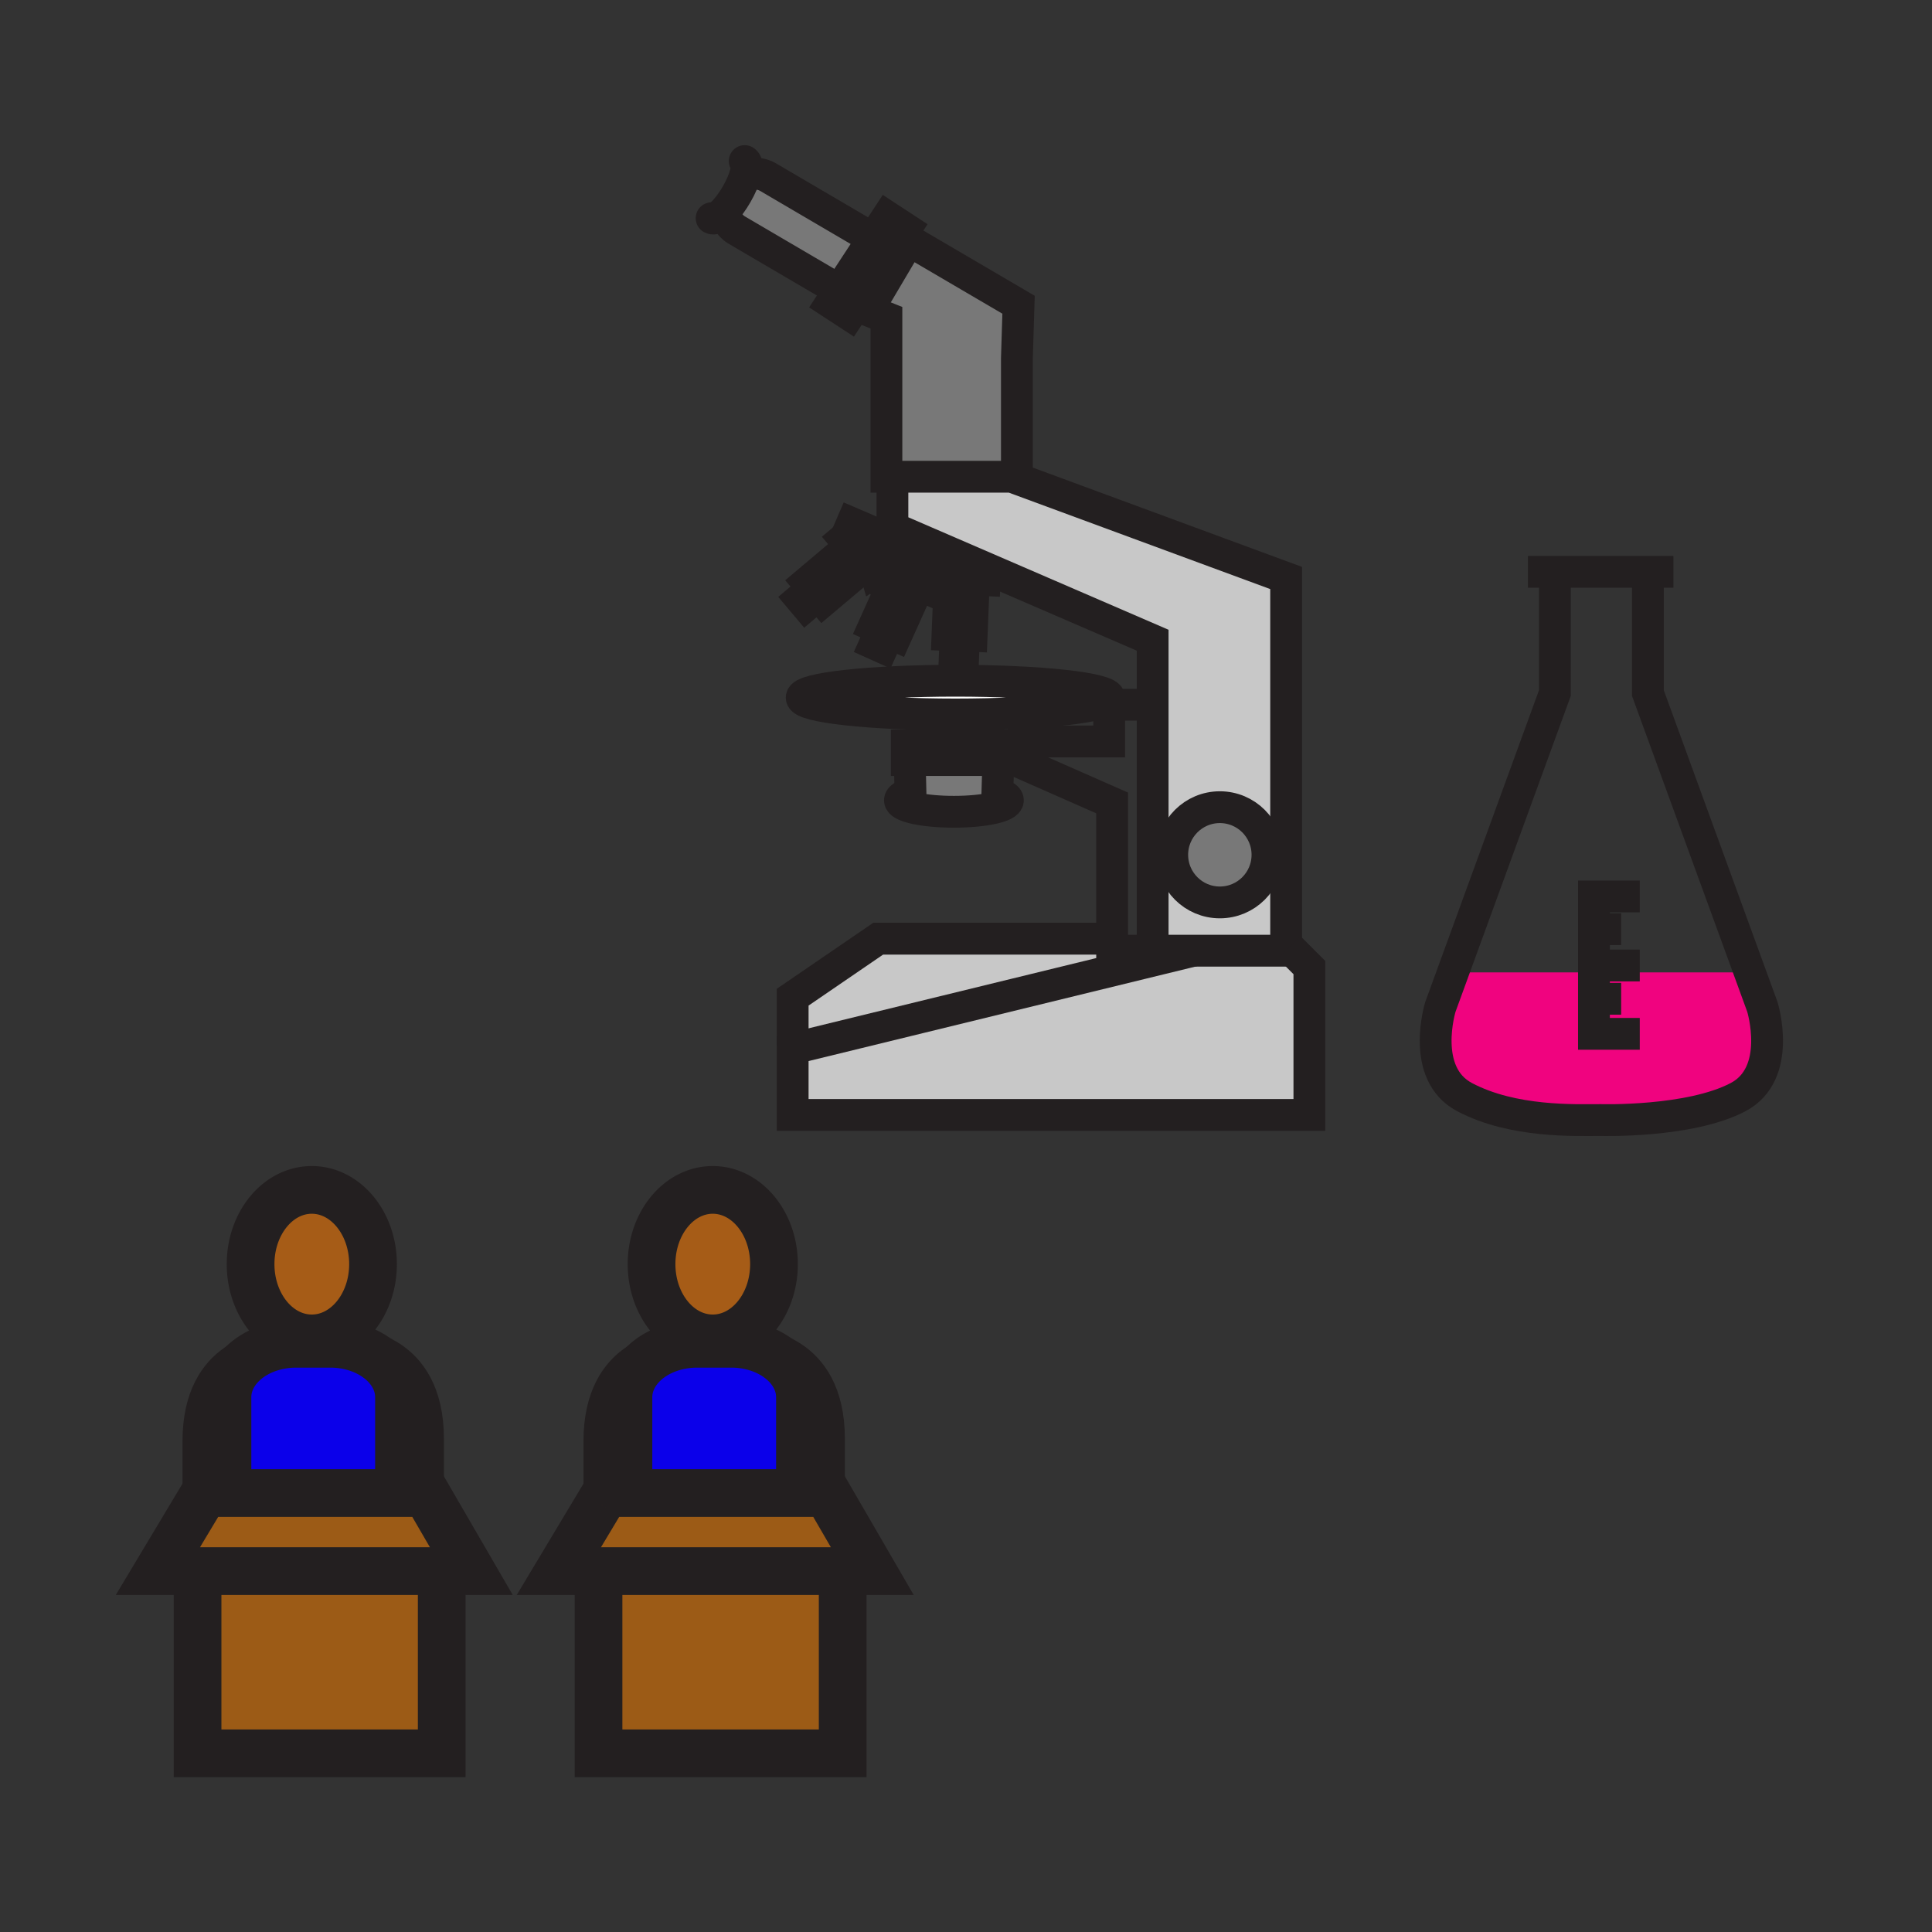 <?xml version="1.0"?><svg xmlns="http://www.w3.org/2000/svg" width="850.394" height="850.394" viewBox="0 0 850.394 850.394" overflow="visible"><rect x="0" y="0" width="850.394" height="850.394" fill="#333333" stroke="none"/><path d="M137.24 523.75c14.88 0 26.95 14.63 26.95 32.67 0 18.05-12.07 32.69-26.95 32.69-14.88 0-26.94-14.641-26.94-32.69 0-18.04 12.06-32.67 26.94-32.67zM313.73 523.75c14.88 0 26.95 14.63 26.95 32.67 0 18.05-12.07 32.69-26.95 32.69s-26.94-14.641-26.94-32.69c0-18.04 12.06-32.67 26.94-32.67z" fill="#a65c17" class="aac-skin-fill"></path><path d="M119.55 593.03c-11.36 3.38-19.43 11.939-19.43 21.979v42.181H90.09l-2.76 4.6v-27.46c0-39.5 30.65-41.23 32.22-41.3z" fill="#0b00ea"></path><path d="M119.55 593.03c3.35-1 6.99-1.55 10.79-1.55h15.07c3.66 0 7.16.51 10.41 1.439 11.56 3.3 19.8 11.94 19.8 22.09v42.181h-75.5v-42.18c0-10.04 8.07-18.6 19.43-21.98z" fill="#0b00ea"></path><path d="M188.39 633.24v25.43l-.86-1.479h-11.91V615.01c0-10.149-8.24-18.79-19.8-22.09l.3-.979c0-.001 32.27.769 32.27 41.299zM296.05 593.03c-11.36 3.37-19.43 11.939-19.43 21.979v42.181h-10.04l-2.75 4.59v-27.45c0-39.58 30.77-41.24 32.22-41.3zM364.88 633.24v25.43l-.86-1.479h-11.91V615.01c0-10.149-8.24-18.79-19.8-22.09l.3-.979c0-.001 32.27.769 32.27 41.299z" fill="#0b00ea"></path><path d="M296.05 593.03c3.35-1 6.98-1.55 10.78-1.55h15.08c3.66 0 7.16.51 10.4 1.439 11.56 3.3 19.8 11.94 19.8 22.09v42.181h-75.49v-42.18c0-10.04 8.07-18.61 19.43-21.98z" fill="#0b00ea"></path><path fill="#9c5b16" d="M188.39 658.67l19.07 32.87H69.5l17.83-29.75 2.76-4.6h97.44zM194.43 691.81v79.94H86.96v-80.21h107.47zM364.88 658.67l19.07 32.87H245.99l17.84-29.75v-.01l2.75-4.59h97.44l.86 1.48zM370.92 691.81v79.94H263.45v-80.21h107.47z"></path><path d="M488.21 307.05c0 4.1-30.31 7.43-67.67 7.43-37.38 0-67.68-3.33-67.68-7.43 0-4.09 30.3-7.42 67.68-7.42 37.36 0 67.67 3.33 67.67 7.42z" fill="#fff"></path><path d="M439 349.22c2.92.85 4.64 1.88 4.64 3.02 0 2.8-10.64 5.07-23.77 5.07-13.12 0-23.76-2.27-23.76-5.07 0-1.14 1.73-2.18 4.66-3.02l-.31-13.35v-1.33h38.97l-.43 14.68z" fill="#787878"></path><path fill="#c8c8c8" d="M525.33 418.46l-176.09 43-.34-1.41v-21.12l37.64-25.75h102.98v5.28h17.83z"></path><path fill="#c8c8c8" d="M567.51 417.06l8.83 8.83v64.86H348.9v-29.21l.34-.08 176.09-43h40.78v-1.4z"></path><path d="M566.11 417.06v1.4H507.35V281.8l-114.54-49.51v-22.45h52.48l120.82 44.57v162.65zm-8.22-40.81c0-11.58-9.38-20.96-20.96-20.96-11.569 0-20.96 9.38-20.96 20.96s9.391 20.96 20.96 20.96c11.58 0 20.96-9.38 20.96-20.96z" fill="#c8c8c8"></path><path d="M536.93 355.29c11.58 0 20.96 9.38 20.96 20.96s-9.38 20.96-20.96 20.96c-11.569 0-20.96-9.38-20.96-20.96s9.39-20.96 20.96-20.96zM448.33 134.13l-.73 23.56v52.15h-57.43V139.86l-8.25-3.3 18.15-30.7zM384.29 105.08l-14.84 22.67-45.03-26.41a11.195 11.195 0 0 1-5.48-8.47c1.72-1.85 3.57-4.36 5.25-7.27 1.93-3.32 3.3-6.57 3.98-9.18l1.43.39a11.2 11.2 0 0 1 8.51 1.18l45.84 26.87.34.22z" fill="#787878"></path><path d="M701.6 428h68.591l5.54 15.18s9.069 29.311-10.671 39.721c-21.35 11.27-60.5 10.1-60.5 10.1-11.26 0-38.54 1.18-59.89-10.08C624.93 472.51 634 443.2 634 443.2l5.6-15.351.4.151h61.6z" fill="#f0037f"></path><path fill="#cb97c4" d="M395.12 244.42l-9.86 6.83.75-.64-1.43-1.7-2.83-9.69z"></path><path fill="#cb97c4" d="M386.01 250.61l-.75.64-.68-2.34z"></path><g fill="none" stroke="#231f20"><path d="M329.6 76.81a11.2 11.2 0 0 1 8.51 1.18l45.84 26.87M370.26 128.22l-.81-.47-45.03-26.41a11.195 11.195 0 0 1-5.48-8.47v-.03" stroke-width="14"></path><path d="M327.79 70.9c1.06.61 1.13 2.69.38 5.52-.68 2.61-2.05 5.86-3.98 9.18-1.68 2.91-3.53 5.42-5.25 7.27-2.38 2.56-4.53 3.85-5.71 3.17" stroke-width="14" stroke-linecap="round" stroke-linejoin="round"></path><path stroke-width="14" d="M392.81 209.84h-2.64V139.86l-8.25-3.3 18.15-30.7 48.26 28.27-.73 23.56v52.15h-2.31zM384.29 105.08l6.29-9.61 8.01 5.24-24.74 37.79-8.01-5.23 3.61-5.52zM392.81 209.84v22.45l114.54 49.51v136.66H566.11V254.41l-120.82-44.57"></path><path stroke-width="14" d="M507.35 310.19h-19.14v16.18h-37.63v9.9l38.94 17.16v65.03h17.83M567.51 417.06l8.83 8.83v64.86H348.9v-29.21l.34-.08 176.09-43"></path><path stroke-width="14" d="M348.9 460.05v-21.12l37.64-25.75h102.98M430.07 255.22l-.99 2.29-.5-.21-1.68-.73-3.81-1.64-5.7-2.45-43.79-18.84 1.42-3.3 52.4 22.54 3.09 1.33z"></path><path stroke-width="13.999" d="M373.26 241.25l6.87 8.14-17.782 15.005-6.869-8.14z"></path><path stroke-width="14" d="M354.81 266.42l-2.4-2.85 3.79-3.19 2.39 2.84z"></path><path stroke-width="14.091" d="M385.26 251.25l-.95.8-12.62-14.95 1.71-1.44 11.18 13.25"></path><path stroke-width="14" d="M394.4 279.92l-9.71-4.38 9.56-21.21 9.71 4.37zM388.45 284.98l-3.38-1.52 2.03-4.52 3.39 1.53z"></path><path stroke-width="14.091" d="M408.86 259.28l-17.83-8.03.91-2.03 17.84 8.03z"></path><path stroke-width="14" d="M428.58 257.3l-.9 22.6-10.64-.42.93-23.27 8.93.36 1.71.07z"></path><path stroke-width="14" d="M420.538 281.736l3.71.15-.2 4.94-3.71-.15z"></path><path stroke-width="14.091" d="M427.42 252.88l6.03.24-.09 2.23-3.29-.13-6.98-.29-9.26-.37.08-2.22 3.48.14z"></path><path stroke-width="14" d="M384.58 248.91l-2.83-9.69 13.37 5.2-9.86 6.83zM488.21 307.05c0 4.1-30.31 7.43-67.67 7.43-37.38 0-67.68-3.33-67.68-7.43 0-4.09 30.3-7.42 67.68-7.42 37.36 0 67.67 3.33 67.67 7.42zM400.46 334.54h-1.34v-6.44h42.83v6.44h-2.52zM439.43 334.54l-.43 14.68c2.92.85 4.64 1.88 4.64 3.02 0 2.8-10.64 5.07-23.77 5.07-13.12 0-23.76-2.27-23.76-5.07 0-1.14 1.73-2.18 4.66-3.02l-.31-13.35M557.89 376.25c0 11.58-9.38 20.96-20.96 20.96-11.569 0-20.96-9.38-20.96-20.96s9.391-20.96 20.96-20.96c11.58 0 20.96 9.38 20.96 20.96zM672.54 251.7H736.58M725.33 251.67v53.36L770.19 428l5.54 15.18s9.069 29.311-10.671 39.721c-21.35 11.27-60.5 10.1-60.5 10.1-11.26 0-38.54 1.18-59.89-10.08C624.93 472.51 634 443.2 634 443.2l5.6-15.351 44.8-122.789V251.7"></path><path stroke-width="14" d="M721.76 394.58H701.6V455.06h20.16M701.6 424.97h20.16M702.81 408.97h10.77M702.81 439.62h10.77"></path><path d="M164.19 556.42c0 18.05-12.07 32.69-26.95 32.69-14.88 0-26.94-14.641-26.94-32.69 0-18.04 12.06-32.67 26.94-32.67s26.95 14.63 26.95 32.67zM175.62 657.19v-42.18c0-10.149-8.24-18.79-19.8-22.09a37.833 37.833 0 0 0-10.41-1.439h-15.07c-3.8 0-7.44.55-10.79 1.55-11.36 3.38-19.43 11.939-19.43 21.979v42.181" stroke-width="21"></path><path stroke-width="21" d="M175.62 657.19h11.91l.86 1.48 19.07 32.87H69.5l17.83-29.75 2.76-4.6h10.03zM86.96 691.81v79.94h107.47v-79.94"></path><path d="M119.61 593.03h-.06c-1.57.069-32.22 1.8-32.22 41.3v27.46M156.12 591.94s32.27.77 32.27 41.3v27.46" stroke-width="14"></path><path d="M340.68 556.42c0 18.05-12.07 32.69-26.95 32.69s-26.94-14.641-26.94-32.69c0-18.04 12.06-32.67 26.94-32.67s26.95 14.63 26.95 32.67zM352.11 657.19v-42.18c0-10.149-8.24-18.79-19.8-22.09a37.708 37.708 0 0 0-10.4-1.439h-15.08c-3.8 0-7.43.55-10.78 1.55-11.36 3.37-19.43 11.939-19.43 21.979v42.181" stroke-width="21"></path><path stroke-width="21" d="M263.83 661.78l2.75-4.59h97.44l.86 1.48 19.07 32.87H245.99l17.84-29.75M263.45 691.81v79.94h107.47v-79.94"></path><path d="M296.1 593.03h-.05c-1.45.06-32.22 1.72-32.22 41.3v27.46M332.61 591.94s32.27.77 32.27 41.3v27.46" stroke-width="14"></path></g><path fill="none" d="M0 0h850.394v850.394H0z"></path></svg>